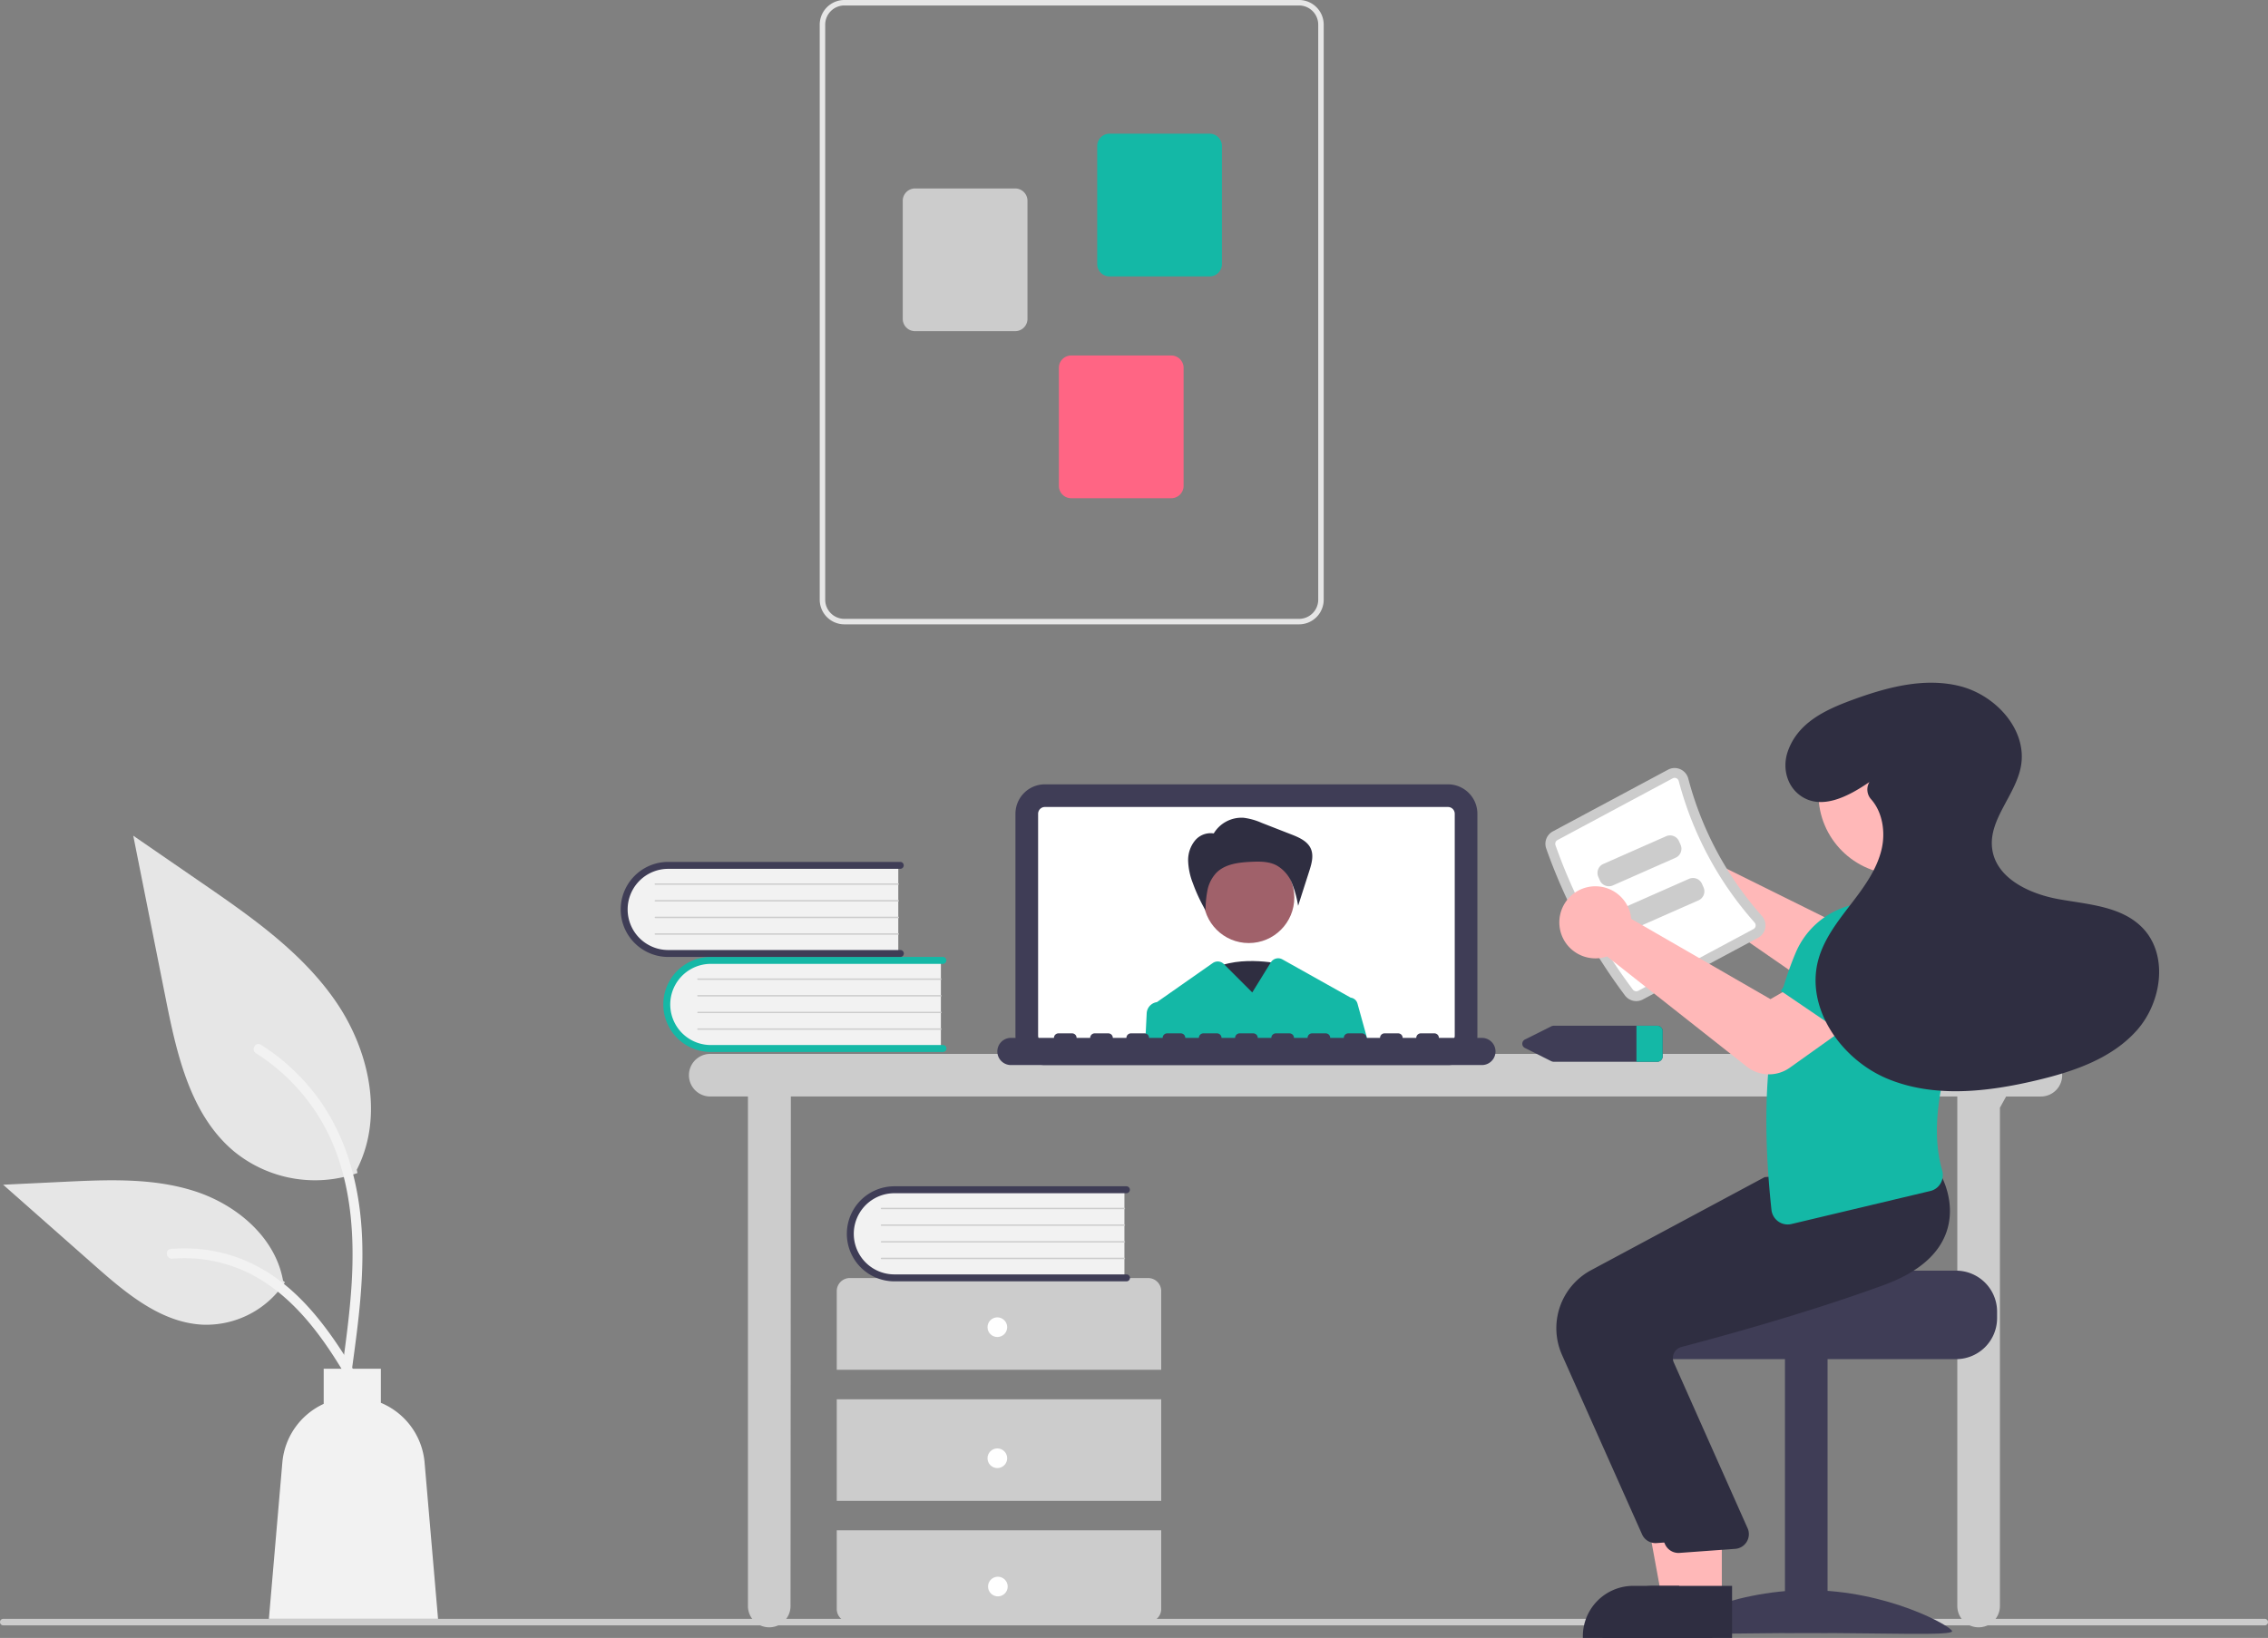 <svg xmlns="http://www.w3.org/2000/svg" width="692" height="499.877" data-name="Layer 1"><rect width="100%" height="100%" fill="#808080" stroke="none"/><path fill="#ccc" d="M691 496.043H1a1 1 0 0 1 0-2h690a1 1 0 0 1 0 2"/><path fill="#ccc" d="M622.704 321.641h-406a6.5 6.5 0 1 0 0 13h11.5v155.5a6.5 6.5 0 0 0 13 0l.1-155.5h355.9v155.5a6.5 6.5 0 0 0 13 0V338.07l1.891-3.428h10.61a6.5 6.5 0 1 0 0-13"/><path fill="#3f3d56" d="M441.794 325.043H318.812a8.99 8.99 0 0 1-8.982-8.982v-67.709a8.99 8.99 0 0 1 8.982-8.982h122.982a8.99 8.99 0 0 1 8.982 8.982v67.71a8.99 8.99 0 0 1-8.982 8.981"/><path fill="#fff" d="M441.793 246.283h-122.98a2.074 2.074 0 0 0-2.07 2.07v67.71a2.074 2.074 0 0 0 2.07 2.07h122.98a2.074 2.074 0 0 0 2.07-2.07v-67.71a2.074 2.074 0 0 0-2.07-2.07"/><path fill="#2f2e41" d="M390.792 294.221s-14.722-3.392-22.82 2.827 10.306 20.355 10.306 20.355Z"/><circle cx="381.024" cy="273.924" r="13.887" fill="#a0616a"/><path fill="#2f2e41" d="M370.286 254.43a9.9 9.9 0 0 1 9.126-4.856 19.4 19.4 0 0 1 5.516 1.544l9.078 3.542c2.349.916 4.922 2.038 5.941 4.345.946 2.14.24 4.612-.474 6.84l-3.397 10.594a32.3 32.3 0 0 0-1.924-6.998 10.84 10.84 0 0 0-4.705-5.363c-2.358-1.21-5.137-1.185-7.784-1.058-3.75.18-7.826.658-10.49 3.302a10.9 10.9 0 0 0-2.764 5.4 32.5 32.5 0 0 0-.58 6.111 50.7 50.7 0 0 1-3.87-8.295 20.5 20.5 0 0 1-1.437-6.715 9.44 9.44 0 0 1 2.164-6.387 6.2 6.2 0 0 1 6.231-1.961Z"/><path fill="#14b8a6" d="M414.183 306.263a2.47 2.47 0 0 0-2.07-1.79 1 1 0 0 0-.1-.06l-20.731-11.618a2.637 2.637 0 0 0-3.529.908l-5.67 9.18-8.54-8.54-.135-.136a2.64 2.64 0 0 0-3.377-.295l-17.038 11.931c-.03 0-.06.01-.09.01a3.63 3.63 0 0 0-3.03 3.39l-.44 8.89h68.04Z"/><path fill="#3f3d56" d="M452.158 316.752H439.03a1.38 1.38 0 0 0-1.381-1.382h-4.146a1.38 1.38 0 0 0-1.382 1.382h-4.145a1.38 1.38 0 0 0-1.382-1.382h-4.145a1.38 1.38 0 0 0-1.382 1.382h-4.146a1.38 1.38 0 0 0-1.381-1.382h-4.146a1.38 1.38 0 0 0-1.382 1.382h-4.145a1.38 1.38 0 0 0-1.382-1.382h-4.145a1.38 1.38 0 0 0-1.382 1.382h-4.146a1.38 1.38 0 0 0-1.382-1.382h-4.145a1.38 1.38 0 0 0-1.382 1.382h-4.145a1.38 1.38 0 0 0-1.382-1.382h-4.146a1.38 1.38 0 0 0-1.381 1.382h-4.146a1.38 1.38 0 0 0-1.382-1.382h-4.145a1.38 1.38 0 0 0-1.382 1.382h-4.145a1.38 1.38 0 0 0-1.382-1.382h-4.146a1.38 1.38 0 0 0-1.381 1.382h-4.146a1.38 1.38 0 0 0-1.382-1.382h-4.145a1.38 1.38 0 0 0-1.382 1.382h-4.145a1.38 1.38 0 0 0-1.382-1.382h-4.146a1.38 1.38 0 0 0-1.382 1.382h-4.145a1.38 1.38 0 0 0-1.382-1.382h-4.145a1.38 1.38 0 0 0-1.382 1.382h-13.127a4.145 4.145 0 0 0 0 8.291h143.709a4.145 4.145 0 0 0 0-8.29"/><path fill="#f2f2f2" d="M287.08 292.678v27.526h-68.963a13.771 13.771 0 1 1 0-27.526Z"/><path fill="#14b8a6" d="M288.773 319.992a1.06 1.06 0 0 1-1.059 1.059H216.89a14.504 14.504 0 1 1 0-29.008h70.825a1.059 1.059 0 0 1 0 2.117H216.89a12.387 12.387 0 0 0 0 24.774h70.825a1.06 1.06 0 0 1 1.059 1.058"/><path fill="#ccc" d="M287.08 299.03H212.97a.212.212 0 1 1 0-.423h74.108a.212.212 0 0 1 0 .423M287.08 304.112H212.97a.212.212 0 1 1 0-.423h74.108a.212.212 0 0 1 0 .423M287.08 309.194H212.97a.212.212 0 1 1 0-.424h74.108a.212.212 0 0 1 0 .424M287.08 314.275H212.97a.212.212 0 1 1 0-.423h74.108a.212.212 0 0 1 0 .423"/><path fill="#f2f2f2" d="M274.08 263.678v27.526h-68.963a13.771 13.771 0 1 1 0-27.526Z"/><path fill="#3f3d56" d="M275.773 290.992a1.06 1.06 0 0 1-1.059 1.059H203.89a14.504 14.504 0 1 1 0-29.008h70.825a1.059 1.059 0 0 1 0 2.117H203.89a12.387 12.387 0 0 0 0 24.774h70.825a1.06 1.06 0 0 1 1.059 1.058"/><path fill="#ccc" d="M274.08 270.03H199.97a.212.212 0 1 1 0-.423h74.108a.212.212 0 0 1 0 .423M274.08 275.112H199.97a.212.212 0 1 1 0-.423h74.108a.212.212 0 0 1 0 .423M274.08 280.194H199.97a.212.212 0 1 1 0-.424h74.108a.212.212 0 0 1 0 .424M274.08 285.275H199.97a.212.212 0 1 1 0-.423h74.108a.212.212 0 0 1 0 .423M354.303 418.043v-24a4 4 0 0 0-4-4h-91a4 4 0 0 0-4 4v24ZM255.303 427.043h99v31h-99zM255.303 467.043v24a4 4 0 0 0 4 4h91a4 4 0 0 0 4-4v-24Z"/><circle cx="304.303" cy="405.043" r="3" fill="#fff"/><circle cx="304.303" cy="445.043" r="3" fill="#fff"/><circle cx="304.464" cy="484.196" r="3" fill="#fff"/><path fill="#f2f2f2" d="M343.08 362.678v27.526h-68.963a13.771 13.771 0 1 1 0-27.526Z"/><path fill="#3f3d56" d="M344.773 389.992a1.06 1.06 0 0 1-1.059 1.059H272.89a14.504 14.504 0 1 1 0-29.008h70.825a1.059 1.059 0 0 1 0 2.117H272.89a12.387 12.387 0 0 0 0 24.774h70.825a1.06 1.06 0 0 1 1.059 1.058"/><path fill="#ccc" d="M343.08 369.03H268.97a.212.212 0 1 1 0-.423h74.108a.212.212 0 0 1 0 .423M343.08 374.112H268.97a.212.212 0 1 1 0-.423h74.108a.212.212 0 0 1 0 .423M343.08 379.194H268.97a.212.212 0 1 1 0-.424h74.108a.212.212 0 0 1 0 .424M343.08 384.275H268.97a.212.212 0 1 1 0-.423h74.108a.212.212 0 0 1 0 .423"/><path fill="#e6e6e6" d="M250.11 183.021V7.521A7.53 7.53 0 0 1 257.632 0H396.36a7.53 7.53 0 0 1 7.522 7.521v175.5a7.53 7.53 0 0 1-7.522 7.522H257.632a7.53 7.53 0 0 1-7.522-7.522m7.522-181.35a5.857 5.857 0 0 0-5.85 5.85v175.5a5.857 5.857 0 0 0 5.85 5.85H396.36a5.857 5.857 0 0 0 5.85-5.85V7.521a5.857 5.857 0 0 0-5.85-5.85Z"/><path fill="#14b8a6" d="M334.775 80.598V44.562a3.765 3.765 0 0 1 3.761-3.76h30.537a3.765 3.765 0 0 1 3.76 3.76v36.036a3.765 3.765 0 0 1-3.76 3.76h-30.537a3.765 3.765 0 0 1-3.76-3.76"/><path fill="#ccc" d="M275.44 97.312V61.276a3.765 3.765 0 0 1 3.76-3.76h30.537a3.765 3.765 0 0 1 3.761 3.76v36.036a3.765 3.765 0 0 1-3.76 3.76H279.2a3.765 3.765 0 0 1-3.76-3.76"/><path fill="#ff6584" d="M323.075 148.29v-36.035a3.765 3.765 0 0 1 3.761-3.76h30.537a3.765 3.765 0 0 1 3.76 3.76v36.036a3.765 3.765 0 0 1-3.76 3.76h-30.537a3.765 3.765 0 0 1-3.76-3.76"/><path fill="#3f3d56" d="M505.563 313.043h-31.42a1.94 1.94 0 0 0-.86.2l-7.93 3.97a1.445 1.445 0 0 0 0 2.66l7.93 3.97a1.94 1.94 0 0 0 .86.2h31.42a1.65 1.65 0 0 0 1.74-1.53v-7.94a1.65 1.65 0 0 0-1.74-1.53"/><path fill="#14b8a6" d="M507.303 314.573v7.94a1.65 1.65 0 0 1-1.74 1.53h-6.26v-11h6.26a1.65 1.65 0 0 1 1.74 1.53"/><path fill="#ffb8b8" d="M505.327 253.643a11.003 11.003 0 0 1 14.89 6.914 11 11 0 0 1 .32 1.435l43.938 21.789 10.168-6.739 12.652 14.565-15.526 12.61a11.15 11.15 0 0 1-13.3.513l-44.58-30.828a11 11 0 0 1-1.015.37 11.003 11.003 0 0 1-14.01-8.56 11 11 0 0 1-.163-1.34 11.04 11.04 0 0 1 6.625-10.73"/><path fill="#3f3d56" d="M596.841 387.792h-48.01c0 1.38-49.48 2.5-49.48 2.5a13 13 0 0 0-2.11 2 12.4 12.4 0 0 0-2.9 8v2a12.505 12.505 0 0 0 12.5 12.5h90a12.51 12.51 0 0 0 12.5-12.5v-2a12.517 12.517 0 0 0-12.5-12.5"/><path fill="#3f3d56" d="M557.618 498.295h-13v-84h13z"/><path fill="#3f3d56" d="M507.617 497.838c0 1.405 19.7.544 44 .544s44 .861 44-.544-19.699-12.543-44-12.543-44 11.139-44 12.543"/><path fill="#ffb8b8" d="m519.353 487.993-12.259-.001-5.833-31.797 18.094.001z"/><path fill="#2f2e41" d="m522.48 499.877-39.53-.002v-.5a15.386 15.386 0 0 1 15.386-15.386l24.145.001ZM501.017 468.275l-24.441-54.808a20.086 20.086 0 0 1 8.818-25.784l53.014-28.428 24.19-2.057 22.316-2.028.16.272c.206.348 5.004 8.635 1.761 17.722-2.46 6.892-8.859 12.276-19.019 16.002-23.714 8.695-51.109 16.127-61.786 18.918a3.45 3.45 0 0 0-2.211 1.76 3.5 3.5 0 0 0-.197 2.798l22.707 51.015a4.5 4.5 0 0 1-3.81 6.03l-16.966 1.234q-.216.021-.43.021a4.5 4.5 0 0 1-4.106-2.667"/><path fill="#ffb8b8" d="m525.353 487.993-12.259-.001-5.833-31.797 18.094.001z"/><path fill="#2f2e41" d="m528.48 499.877-39.53-.002v-.5a15.386 15.386 0 0 1 15.386-15.386l24.145.001ZM508.017 471.275l-24.441-54.808a20.086 20.086 0 0 1 8.818-25.784l53.014-28.428 24.19-2.057 22.316-2.028.16.272c.206.348 5.004 8.635 1.761 17.722-2.46 6.892-8.859 12.276-19.019 16.002-23.714 8.695-51.109 16.127-61.786 18.918a3.45 3.45 0 0 0-2.211 1.76 3.5 3.5 0 0 0-.197 2.798l22.707 51.015a4.5 4.5 0 0 1-3.81 6.03l-16.966 1.234q-.216.021-.43.021a4.5 4.5 0 0 1-4.106-2.667"/><path fill="#ccc" d="M495.835 303.844a167.5 167.5 0 0 1-24.076-44.931 4.3 4.3 0 0 1 2.032-5.18l35.145-18.831a4.25 4.25 0 0 1 3.726-.152 4.32 4.32 0 0 1 2.461 2.884 102.3 102.3 0 0 0 22.446 41.891 4.32 4.32 0 0 1 1.038 3.647 4.25 4.25 0 0 1-2.19 3.018l-35.145 18.831a4.3 4.3 0 0 1-5.437-1.177"/><path fill="#fff" d="M498.233 302.042a1.3 1.3 0 0 0 1.622.335L535 283.545a1.25 1.25 0 0 0 .653-.897 1.32 1.32 0 0 0-.325-1.128 105.34 105.34 0 0 1-23.107-43.125 1.32 1.32 0 0 0-.758-.895 1.25 1.25 0 0 0-1.11.046l-35.145 18.832a1.3 1.3 0 0 0-.62 1.537 164.5 164.5 0 0 0 23.645 44.127"/><path fill="#14b8a6" d="m612.593 298.82-27.525 10.46-6.72-18.666a11.17 11.17 0 0 1 5.002-13.5 11.17 11.17 0 0 1 14.262 2.785Z"/><path fill="#14b8a6" d="M542.583 372.78a5 5 0 0 1-2.084-3.548c-3.525-32.91-1.07-58.664 7.506-78.735a25 25 0 0 1 16.567-14.18l22.25-1.123.115.056a26.005 26.005 0 0 1 14.219 27.589c-7.156 18.863-13.148 38.502-8.579 54.346a5.12 5.12 0 0 1-.484 3.983 4.88 4.88 0 0 1-3.115 2.31l-42.379 10.08a4.96 4.96 0 0 1-4.016-.777"/><circle cx="579.396" cy="242.323" r="24.561" fill="#ffb8b8"/><path fill="#ccc" d="m511.243 261.776-19.141 8.45a3.003 3.003 0 0 1-3.956-1.533l-.474-1.073a3.003 3.003 0 0 1 1.533-3.956l19.142-8.45a3.003 3.003 0 0 1 3.956 1.534l.473 1.072a3.003 3.003 0 0 1-1.533 3.956M518.243 274.776l-19.141 8.45a3.003 3.003 0 0 1-3.956-1.533l-.474-1.073a3.003 3.003 0 0 1 1.533-3.956l19.142-8.45a3.003 3.003 0 0 1 3.956 1.534l.473 1.072a3.003 3.003 0 0 1-1.533 3.956"/><path fill="#ffb8b8" d="m533.005 325.553-42.674-33.666a11 11 0 0 1-1.036.306 11.03 11.03 0 0 1-8.818-1.691 10.91 10.91 0 0 1-4.627-7.734 11.02 11.02 0 0 1 7.21-11.638 11.004 11.004 0 0 1 14.426 7.837 10.6 10.6 0 0 1 .229 1.453l42.481 24.507 10.572-6.087 11.71 15.332-16.413 11.7a10.94 10.94 0 0 1-13.06-.319"/><path fill="#14b8a6" d="m567.686 318.947-24.349-16.557 11.443-16.207a11.17 11.17 0 0 1 13.929-3.64 11.17 11.17 0 0 1 5.894 13.283Z"/><path fill="#2f2e41" d="M570.391 238.665c-6.312 4.32-14.601 8.762-21.049 4.16-4.233-3.02-5.567-8.615-3.85-13.524 3.087-8.829 11.57-12.715 19.68-15.695 10.545-3.873 22.026-6.954 32.911-4.18s20.506 13.313 18.541 24.373c-1.58 8.894-9.97 16.295-8.779 25.25 1.199 9.011 11.334 13.755 20.281 15.366s18.96 2.128 25.391 8.555c8.203 8.199 6.155 22.853-1.564 31.51s-19.367 12.58-30.654 15.247c-14.954 3.534-31.129 5.392-45.332-.474s-25.255-21.654-21.141-36.46c1.738-6.253 5.832-11.538 9.788-16.684s7.964-10.526 9.473-16.839c1.258-5.26.327-11.368-3.162-15.315a4.44 4.44 0 0 1-.594-5.186Z"/><path fill="#e6e6e6" d="M109.072 357.998a39.06 39.06 0 0 1-37.72-6.644c-13.213-11.09-17.355-29.359-20.726-46.275l-9.969-50.036 20.872 14.372c15.01 10.335 30.357 21 40.75 35.97s14.929 35.406 6.579 51.604"/><path fill="#f2f2f2" d="M107.288 418.577c2.113-15.387 4.285-30.973 2.803-46.525-1.316-13.812-5.53-27.303-14.109-38.364a63.8 63.8 0 0 0-16.374-14.838c-1.637-1.033-3.144 1.562-1.514 2.59a60.67 60.67 0 0 1 23.999 28.957c5.225 13.29 6.064 27.776 5.164 41.894-.545 8.537-1.699 17.018-2.862 25.488a1.554 1.554 0 0 0 1.048 1.846 1.51 1.51 0 0 0 1.845-1.048"/><path fill="#e6e6e6" d="M86.941 391.348a28.76 28.76 0 0 1-25.055 12.932c-12.683-.602-23.257-9.454-32.775-17.858L.958 361.564l18.633-.891c13.4-.641 27.145-1.24 39.907 2.893s24.533 14.076 26.867 27.287"/><path fill="#f2f2f2" d="M113.258 427.422c-10.168-17.99-21.961-37.986-43.035-44.377a48 48 0 0 0-18.1-1.869c-1.922.166-1.443 3.129.476 2.963a44.6 44.6 0 0 1 28.886 7.642c8.145 5.544 14.487 13.252 19.854 21.426 3.288 5.006 6.233 10.225 9.179 15.437.941 1.666 3.692.464 2.74-1.222"/><path fill="#f2f2f2" d="M129.55 446.36a21.77 21.77 0 0 0-13.343-18.237v-10.401H98.762v10.728a21.76 21.76 0 0 0-12.616 17.91l-4.102 47.683h51.608Z"/></svg>